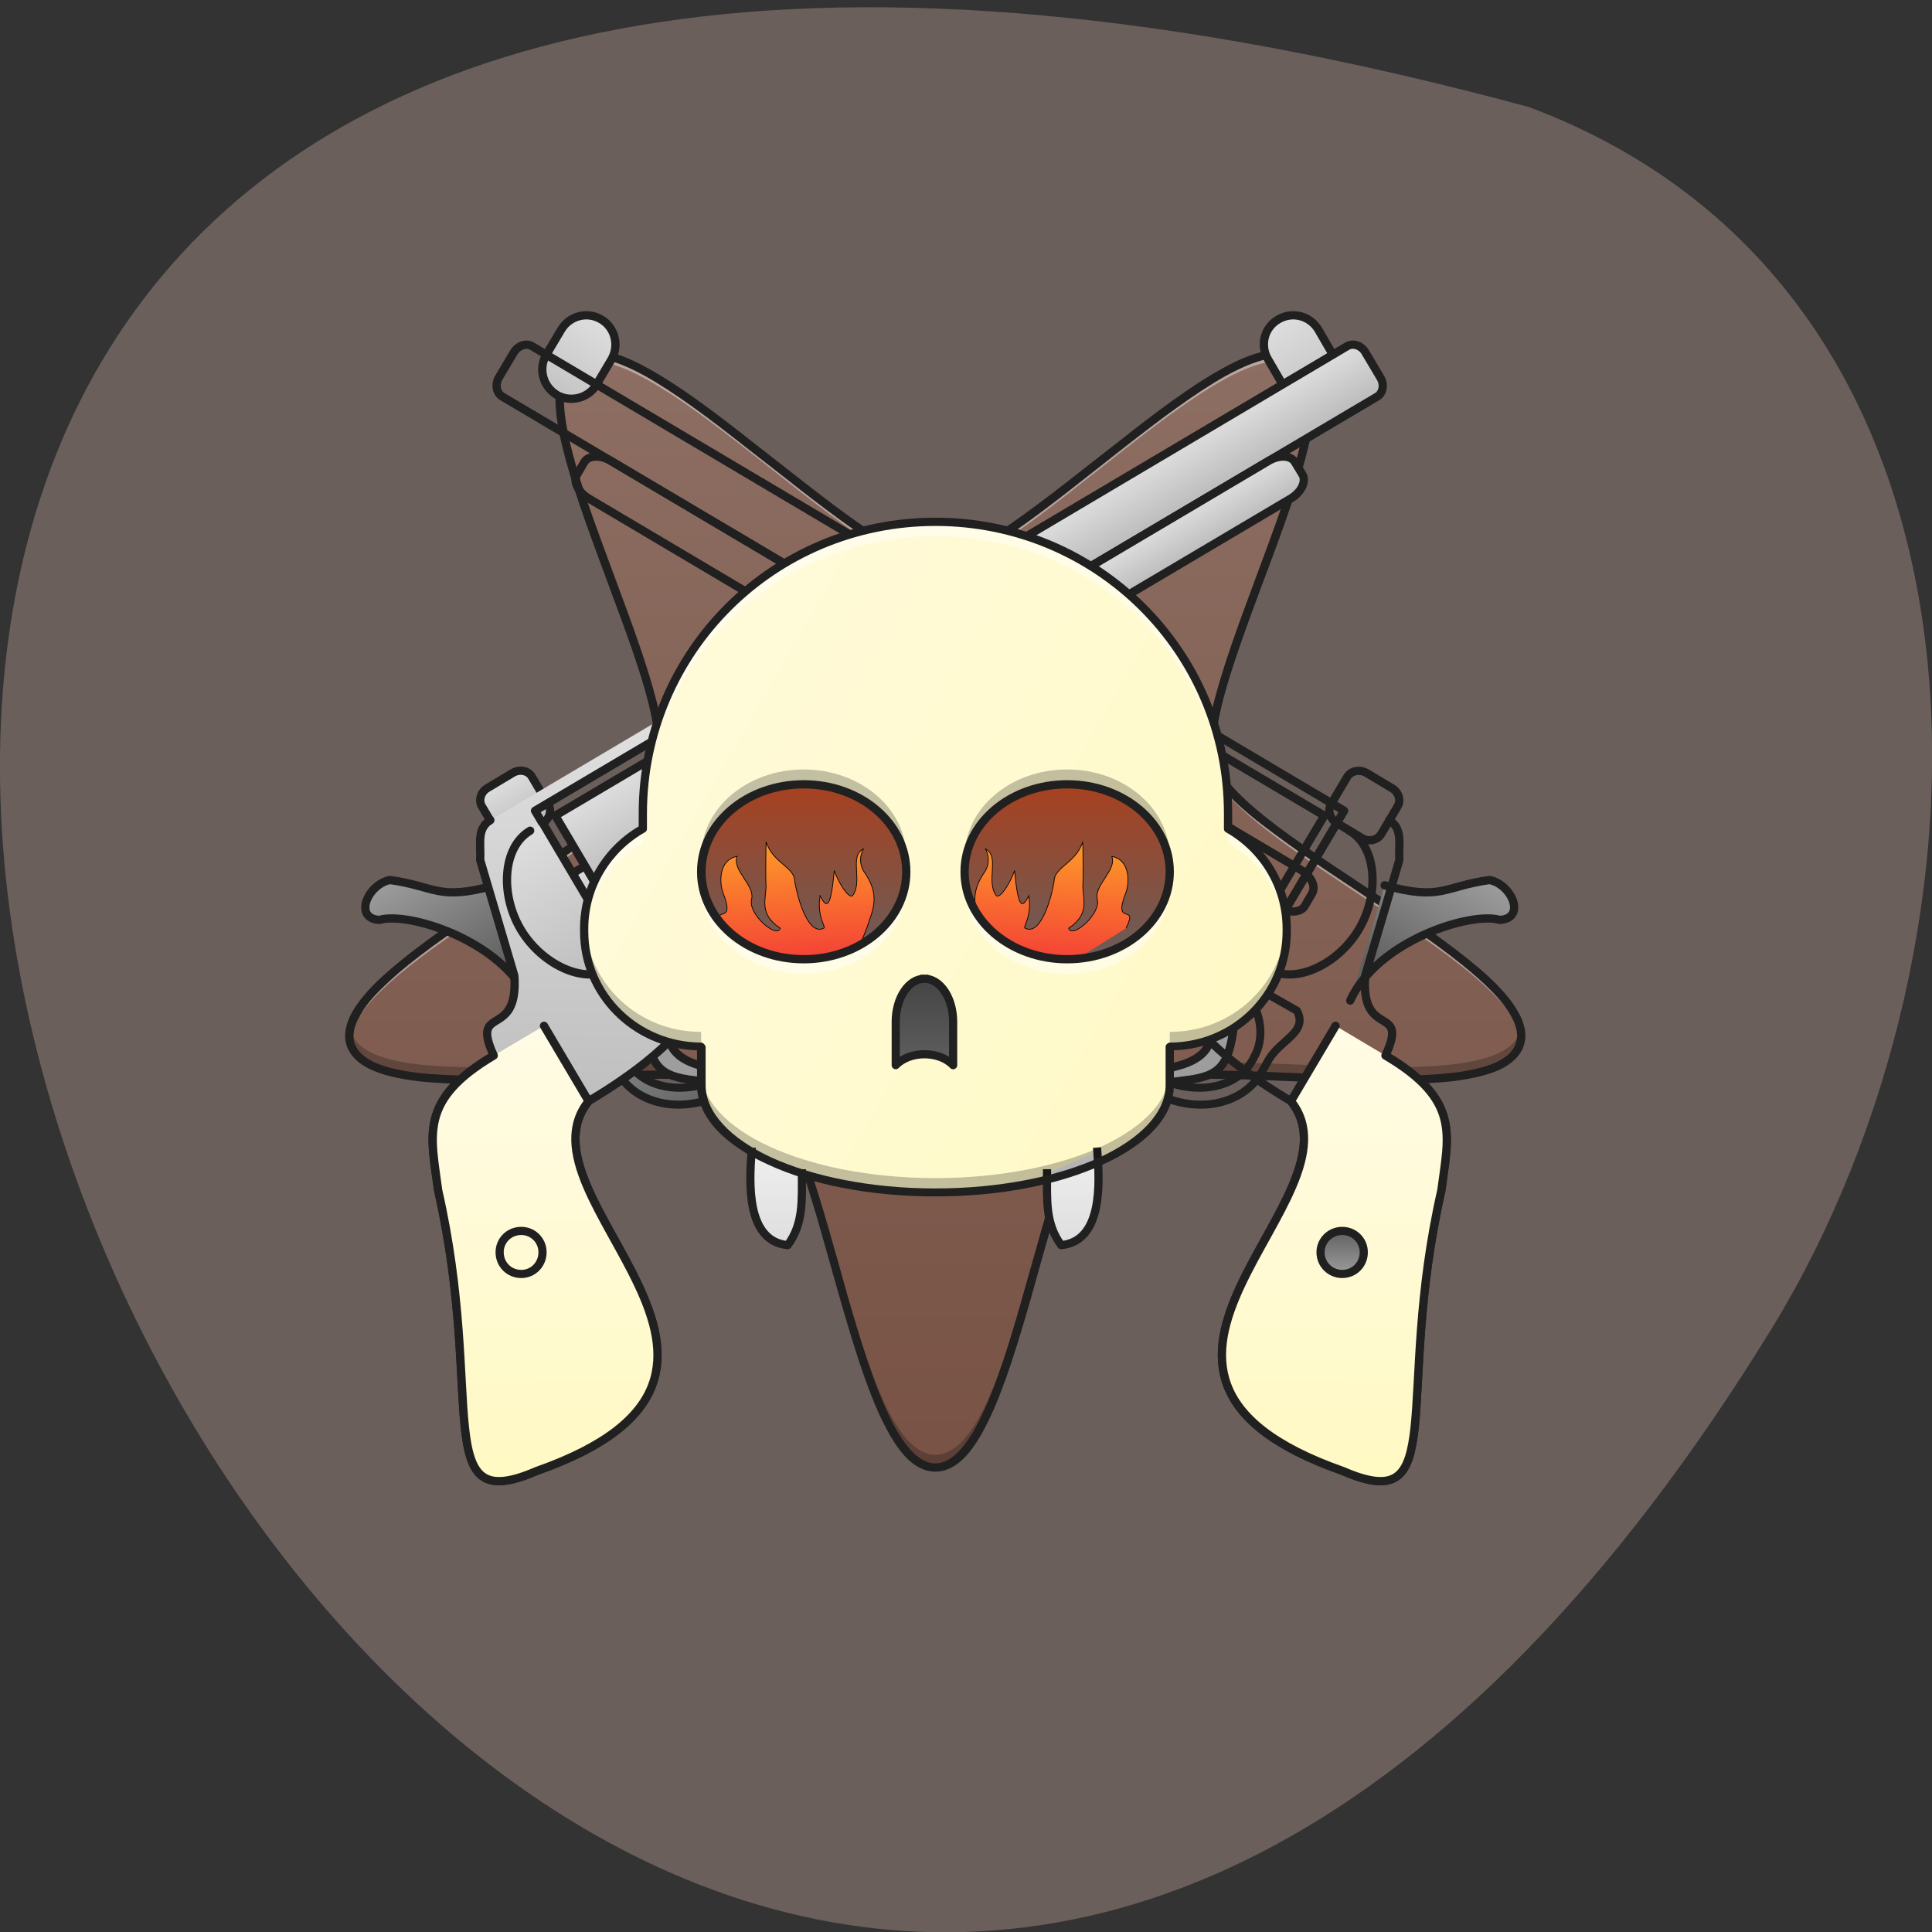 <svg xmlns="http://www.w3.org/2000/svg" viewBox="0 0 22 22" xmlns:xlink="http://www.w3.org/1999/xlink"><rect x="0" y="0" width="22" height="22" fill="#333333" stroke="none"/><defs><linearGradient id="K" gradientUnits="userSpaceOnUse" y1="164.71" x2="0" y2="180.58" xlink:href="#6"/><linearGradient id="D" gradientUnits="userSpaceOnUse" x1="421.64" y1="200.89" x2="336.97" y2="54.24"><stop stop-color="#fff9c2"/><stop offset="1" stop-color="#fffbe5"/></linearGradient><linearGradient id="B" gradientUnits="userSpaceOnUse" y1="-20.5" x2="0" y2="-4.625" xlink:href="#4"/><linearGradient id="C" gradientUnits="userSpaceOnUse" y1="-15.208" x2="0" y2="-41.667" xlink:href="#4"/><linearGradient id="E" gradientUnits="userSpaceOnUse" y1="194.52" x2="0" y2="289.78" gradientTransform="matrix(0.031 0 0 0.031 2.653 2.163)"><stop stop-color="#bf360a"/><stop offset="1" stop-color="#616161"/></linearGradient><linearGradient id="J" gradientUnits="userSpaceOnUse" y1="170" x2="0" y2="140.9"><stop stop-color="#dedede"/><stop offset="1" stop-color="#ececec"/></linearGradient><linearGradient id="F" gradientUnits="userSpaceOnUse" x1="298.98" y1="64.17" x2="301.63" y2="16.542"><stop stop-color="#f44336"/><stop offset="1" stop-color="#ffa526"/></linearGradient><linearGradient id="I" gradientUnits="userSpaceOnUse" y1="69.46" x2="0" y2="106.5"><stop stop-color="#424242"/><stop offset="1" stop-color="#616161"/></linearGradient><linearGradient id="G" gradientUnits="userSpaceOnUse" x1="209.02" y1="64.17" x2="206.38" y2="16.542" xlink:href="#F"/><linearGradient id="H" gradientUnits="userSpaceOnUse" x1="421.64" y1="363.87" x2="0" y2="120.43" gradientTransform="matrix(0.031 0 0 0.031 2.653 2.163)" xlink:href="#D"/><linearGradient id="A" gradientUnits="userSpaceOnUse" y1="21.833" x2="0" y2="-41.667" xlink:href="#1"/><linearGradient id="9" gradientUnits="userSpaceOnUse" y1="16.542" x2="0" y2="-41.667" xlink:href="#4"/><linearGradient id="2" gradientUnits="userSpaceOnUse" y1="-20.5" x2="0" y2="-41.667" xlink:href="#1"/><linearGradient id="0" gradientUnits="userSpaceOnUse" y1="461.77" x2="0" y2="59.57" gradientTransform="matrix(0.031 0 0 0.031 2.653 2.163)"><stop stop-color="#785346"/><stop offset="1" stop-color="#8d6e62"/></linearGradient><linearGradient id="1" gradientUnits="userSpaceOnUse" y1="-20.5" x2="0" y2="-62.833"><stop stop-color="#bbb"/><stop offset="1" stop-color="#dedede"/></linearGradient><linearGradient id="3" gradientUnits="userSpaceOnUse" y1="-4.625" x2="0" y2="-20.5" xlink:href="#1"/><linearGradient id="8" gradientUnits="userSpaceOnUse" x1="394.8" y1="69.74" x2="317.5" y2="-52.25" xlink:href="#1"/><linearGradient id="4" gradientUnits="userSpaceOnUse" y1="11.25" x2="0" y2="-9.917"><stop stop-color="#9c9c9c"/><stop offset="1" stop-color="#dedede"/></linearGradient><linearGradient id="7" gradientUnits="userSpaceOnUse" y1="1175.12" x2="0" y2="935.12" xlink:href="#6"/><linearGradient id="5" gradientUnits="userSpaceOnUse" y1="-41.667" x2="0" y2="-62.833" xlink:href="#1"/><linearGradient id="6" gradientUnits="userSpaceOnUse" y1="-4.625" x2="0" y2="-52.25"><stop stop-color="#616161"/><stop offset="1" stop-color="#9c9c9c"/></linearGradient></defs><path d="m 17.41 1.219 c -32.773 -8.867 -11.883 37.809 2.781 13.883 c 2.68 -4.395 2.867 -11.77 -2.781 -13.883" fill="#6a5f5b"/><path d="m 10.652 16.711 c 0.898 0 1.234 -3.762 1.957 -4.285 c 0.73 -0.527 4.422 0.316 4.699 -0.531 c 0.277 -0.852 -3.207 -2.332 -3.488 -3.184 c -0.277 -0.852 1.672 -4.09 0.945 -4.613 c -0.727 -0.527 -3.215 2.32 -4.113 2.32 c -0.898 0 -3.387 -2.848 -4.113 -2.32 c -0.727 0.523 1.223 3.762 0.941 4.613 c -0.277 0.852 -3.762 2.332 -3.484 3.184 c 0.277 0.848 3.969 0.004 4.695 0.531 c 0.727 0.523 1.063 4.285 1.961 4.285" fill="url(#0)"/><path d="m 10.652 16.734 c -0.898 0 -1.23 -3.762 -1.957 -4.289 c -0.73 -0.523 -4.422 0.32 -4.699 -0.531 c -0.02 -0.059 -0.02 -0.121 -0.008 -0.184 c 0.004 0.004 0.004 0.012 0.008 0.02 c 0.277 0.852 3.969 0.004 4.699 0.531 c 0.727 0.523 1.059 4.285 1.957 4.285 c 0.898 0 1.234 -3.762 1.957 -4.285 c 0.73 -0.527 4.422 0.32 4.699 -0.531 c 0.004 -0.008 0.004 -0.016 0.008 -0.02 c 0.012 0.063 0.012 0.125 -0.008 0.184 c -0.277 0.852 -3.969 0.008 -4.699 0.531 c -0.727 0.527 -1.059 4.289 -1.957 4.289 m -3.145 -8.293 c -0.07 -0.957 -1.195 -3.059 -1.129 -3.965 c 0.063 1.039 1.199 3.152 1.129 3.965 m 6.289 0 c -0.07 -0.813 1.066 -2.926 1.129 -3.965 c 0.066 0.902 -1.059 3.01 -1.129 3.965" fill-opacity="0.235"/><path d="m 3.984 11.832 c -0.105 -0.859 3.227 -2.289 3.5 -3.121 c 0.012 -0.047 0.023 -0.102 0.023 -0.16 c 0.004 0.094 -0.004 0.176 -0.023 0.242 c -0.266 0.805 -3.402 2.176 -3.5 3.039 m 13.34 0 c -0.102 -0.863 -3.238 -2.234 -3.5 -3.039 c -0.023 -0.066 -0.031 -0.148 -0.027 -0.242 c 0 0.059 0.012 0.113 0.027 0.16 c 0.27 0.832 3.605 2.262 3.5 3.121 m -6.672 -5.332 c -0.898 0 -3.387 -2.848 -4.113 -2.32 c -0.109 0.078 -0.156 0.215 -0.164 0.395 c -0.008 -0.223 0.039 -0.387 0.164 -0.477 c 0.727 -0.527 3.215 2.32 4.113 2.32 c 0.898 0 3.387 -2.848 4.113 -2.32 c 0.125 0.09 0.172 0.254 0.164 0.477 c -0.008 -0.18 -0.055 -0.316 -0.164 -0.395 c -0.727 -0.527 -3.215 2.32 -4.113 2.32" fill="#fff" fill-opacity="0.392"/><path d="m 10.652 16.758 c -0.129 0 -0.246 -0.066 -0.348 -0.176 c -0.102 -0.109 -0.191 -0.266 -0.277 -0.445 c -0.172 -0.367 -0.32 -0.855 -0.465 -1.359 c -0.145 -0.504 -0.281 -1.023 -0.426 -1.445 c -0.148 -0.426 -0.309 -0.754 -0.473 -0.871 c -0.16 -0.117 -0.523 -0.168 -0.973 -0.176 c -0.449 -0.008 -0.988 0.023 -1.516 0.043 c -0.523 0.02 -1.035 0.027 -1.438 -0.02 c -0.199 -0.027 -0.375 -0.066 -0.512 -0.129 c -0.137 -0.063 -0.234 -0.152 -0.277 -0.273 c -0.039 -0.121 -0.008 -0.254 0.063 -0.383 c 0.074 -0.129 0.191 -0.266 0.34 -0.402 c 0.297 -0.273 0.715 -0.566 1.152 -0.859 c 0.438 -0.289 0.891 -0.582 1.25 -0.852 c 0.359 -0.27 0.621 -0.523 0.684 -0.715 c 0.063 -0.188 0 -0.547 -0.133 -0.977 c -0.133 -0.43 -0.328 -0.93 -0.508 -1.422 c -0.18 -0.488 -0.348 -0.973 -0.426 -1.367 c -0.039 -0.199 -0.055 -0.375 -0.035 -0.523 c 0.016 -0.148 0.07 -0.273 0.176 -0.348 c 0.102 -0.074 0.238 -0.09 0.383 -0.059 c 0.148 0.027 0.313 0.098 0.488 0.195 c 0.355 0.195 0.766 0.504 1.176 0.828 c 0.414 0.32 0.832 0.66 1.199 0.918 c 0.371 0.258 0.695 0.43 0.895 0.43 c 0.199 0 0.523 -0.172 0.891 -0.43 c 0.371 -0.258 0.789 -0.598 1.203 -0.918 c 0.41 -0.324 0.82 -0.633 1.176 -0.828 c 0.176 -0.098 0.34 -0.168 0.488 -0.195 c 0.145 -0.031 0.281 -0.016 0.383 0.059 c 0.105 0.074 0.16 0.199 0.176 0.348 c 0.02 0.148 0.004 0.324 -0.035 0.523 c -0.078 0.395 -0.246 0.879 -0.426 1.367 c -0.184 0.492 -0.375 0.992 -0.508 1.422 c -0.133 0.43 -0.195 0.789 -0.133 0.977 c 0.063 0.191 0.324 0.445 0.684 0.715 c 0.359 0.27 0.813 0.563 1.25 0.852 c 0.434 0.293 0.855 0.586 1.152 0.859 c 0.148 0.137 0.266 0.273 0.336 0.402 c 0.074 0.129 0.105 0.262 0.063 0.383 c -0.039 0.121 -0.141 0.211 -0.273 0.273 c -0.137 0.063 -0.313 0.102 -0.512 0.129 c -0.402 0.047 -0.914 0.039 -1.441 0.02 c -0.523 -0.02 -1.063 -0.051 -1.512 -0.043 c -0.449 0.008 -0.813 0.059 -0.973 0.176 c -0.164 0.117 -0.324 0.445 -0.473 0.871 c -0.145 0.422 -0.285 0.941 -0.426 1.445 c -0.145 0.504 -0.293 0.992 -0.465 1.359 c -0.086 0.18 -0.176 0.336 -0.277 0.445 c -0.102 0.109 -0.219 0.176 -0.348 0.176 m 0 -0.094 c 0.094 0 0.188 -0.051 0.277 -0.148 c 0.09 -0.098 0.18 -0.242 0.262 -0.422 c 0.168 -0.355 0.316 -0.84 0.457 -1.34 c 0.145 -0.504 0.281 -1.023 0.43 -1.453 c 0.148 -0.43 0.305 -0.77 0.504 -0.914 c 0.203 -0.145 0.574 -0.188 1.031 -0.195 c 0.453 -0.008 0.992 0.023 1.516 0.043 c 0.523 0.02 1.035 0.027 1.426 -0.02 c 0.195 -0.023 0.359 -0.063 0.48 -0.117 c 0.125 -0.059 0.199 -0.129 0.227 -0.219 c 0.031 -0.09 0.012 -0.191 -0.055 -0.309 c -0.063 -0.117 -0.176 -0.246 -0.32 -0.379 c -0.289 -0.27 -0.703 -0.559 -1.141 -0.852 c -0.434 -0.289 -0.887 -0.582 -1.25 -0.855 c -0.367 -0.27 -0.641 -0.52 -0.719 -0.758 c -0.078 -0.238 0 -0.602 0.133 -1.035 c 0.133 -0.434 0.328 -0.934 0.508 -1.426 c 0.18 -0.488 0.348 -0.969 0.422 -1.355 c 0.039 -0.191 0.051 -0.359 0.035 -0.492 c -0.016 -0.133 -0.059 -0.227 -0.137 -0.281 c -0.078 -0.059 -0.18 -0.07 -0.313 -0.047 c -0.129 0.027 -0.289 0.094 -0.461 0.188 c -0.344 0.191 -0.75 0.496 -1.164 0.82 c -0.41 0.32 -0.828 0.66 -1.203 0.922 c -0.371 0.262 -0.695 0.445 -0.945 0.445 c -0.25 0 -0.574 -0.184 -0.945 -0.445 c -0.375 -0.262 -0.793 -0.602 -1.207 -0.922 c -0.41 -0.324 -0.816 -0.629 -1.16 -0.82 c -0.172 -0.094 -0.332 -0.16 -0.461 -0.188 c -0.133 -0.023 -0.234 -0.012 -0.313 0.047 c -0.078 0.055 -0.121 0.148 -0.137 0.281 c -0.016 0.133 -0.004 0.301 0.035 0.492 c 0.074 0.387 0.242 0.867 0.422 1.355 c 0.18 0.492 0.375 0.992 0.508 1.426 c 0.133 0.434 0.211 0.797 0.133 1.035 c -0.078 0.238 -0.352 0.488 -0.719 0.758 c -0.363 0.273 -0.816 0.566 -1.25 0.855 c -0.438 0.293 -0.855 0.582 -1.141 0.852 c -0.145 0.133 -0.258 0.262 -0.32 0.379 c -0.066 0.117 -0.086 0.219 -0.059 0.309 c 0.031 0.09 0.105 0.16 0.227 0.219 c 0.125 0.055 0.289 0.094 0.484 0.117 c 0.391 0.047 0.902 0.039 1.426 0.02 c 0.523 -0.02 1.063 -0.051 1.516 -0.043 c 0.457 0.008 0.828 0.051 1.031 0.195 c 0.199 0.145 0.352 0.484 0.5 0.914 c 0.148 0.43 0.289 0.949 0.43 1.453 c 0.145 0.5 0.293 0.984 0.461 1.34 c 0.082 0.18 0.172 0.324 0.262 0.422 c 0.09 0.098 0.184 0.148 0.277 0.148" fill="#202020"/><g stroke="#202020" stroke-linejoin="round" stroke-linecap="round"><g stroke-width="3"><path d="m 31.764 -62.824 c 5.836 -0.063 10.577 4.675 10.551 10.585 l 0.095 10.584 c -0.088 5.801 -4.802 10.536 -10.638 10.599 c -5.898 -0.045 -10.639 -4.783 -10.551 -10.585 l -0.095 -10.584 c 0.026 -5.909 4.74 -10.644 10.638 -10.599" transform="matrix(-0.027 0.016 0.016 0.027 16.418 4.826)" fill="url(#1)"/><path d="m 15.15 -41.733 l 244.94 0.042 c 2.449 0.024 4.542 2.409 4.498 5.31 l -0.013 10.646 c -0.044 2.901 -2.02 5.19 -4.573 5.228 l -244.88 0.065 c -2.449 -0.024 -4.542 -2.409 -4.498 -5.31 l 0.013 -10.646 c -0.063 -2.839 1.954 -5.297 4.511 -5.336" transform="matrix(-0.027 0.016 0.016 0.027 16.418 4.826)" fill="url(#2)"/><path d="m 60.956 -20.449 l 290.88 -0.027 c 4.388 -0.09 7.929 2.322 8.05 5.269 l -0.06 5.354 c -0.044 2.901 -3.572 5.225 -8.02 5.207 l -290.88 0.027 c -4.451 -0.018 -7.992 -2.43 -8.05 -5.269 l 0.06 -5.354 c 0.044 -2.901 3.572 -5.225 8.02 -5.207" transform="matrix(-0.027 0.016 0.016 0.027 16.418 4.826)" fill="url(#3)"/><path d="m 247.65 -9.919 l 12.628 0.041 c 2.386 -0.084 4.372 2.363 4.328 5.264 l -0.075 10.538 c 0.126 2.946 -1.785 5.343 -4.233 5.319 l -12.628 -0.041 c -2.279 0.022 -4.203 -2.318 -4.328 -5.264 l 0.075 -10.538 c 0.044 -2.901 1.954 -5.297 4.233 -5.319" transform="matrix(-0.027 0.016 0.016 0.027 16.418 4.826)" fill="url(#4)"/><path d="m 354.57 -62.88 l 10.626 0.047 c 2.833 -0.054 5.249 2.145 5.188 4.768 l -0.006 11.648 c 0.046 2.561 -2.266 4.758 -5.269 4.767 l -10.626 -0.047 c -2.833 0.054 -5.249 -2.145 -5.188 -4.768 l 0.006 -11.648 c -0.046 -2.561 2.266 -4.758 5.269 -4.767" transform="matrix(-0.027 0.016 0.016 0.027 16.418 4.826)" fill="url(#5)"/><path d="m 380.94 -31.1 c 20.893 -5.737 18.539 -10.559 31.795 -21.09 c 7.899 -2.692 18.511 5.27 10.658 10.523 c -10.625 2.684 -34.472 29.1 -31.788 52.855" transform="matrix(-0.027 0.016 0.016 0.027 16.418 4.826)" fill="url(#6)"/></g><path d="m 1160.02 935.36 c 20.09 39.478 0.112 66.767 0.253 99.83 l -0.462 19.827 c 0.043 55.4 53.45 100.09 120.09 100.19 l 60.12 0.063 c 66.41 -0.305 119.8 -44.714 119.76 -100.11 l 0.227 -20.235 c 0.094 -32.655 29.02 -61.31 -0.074 -79.83 l -133.69 0.029 c 62.859 0.114 113.79 38.63 113.61 87.09 l 0.152 5.889 c 0.233 48.22 -50.984 87.03 -113.84 86.92 l -32.359 0.208 c -62.859 -0.114 -114.02 -39.04 -113.61 -87.09 l -0.152 -5.889 c -0.233 -48.22 50.984 -87.03 113.84 -86.92" transform="matrix(-0.007 0.004 0.004 0.007 13.03 -1.016)" fill="url(#7)" stroke-width="11.339"/><g stroke-width="3"><g transform="matrix(-0.027 0.016 0.016 0.027 16.418 4.826)"><path d="m 338.68 32.403 l 21.19 -0.014 l -0.014 7.915 c 5.904 13.699 5.256 18.53 -5.322 26.505 c -13.194 10.637 -15.921 7.898 -5.283 -2.7 c 13.21 -13.09 3.769 -21.01 -10.571 -31.706" fill="#9d9d9d"/><path d="m 254 -52.26 c -5.836 0.063 -10.613 4.69 -10.638 10.599 l 0.008 31.767 c 21.19 -0.014 21.2 31.753 21.23 42.23 l 74.07 10.712 c 15.352 9.969 42.3 10.509 52.93 10.556 c 42.35 15.801 -21.22 126.97 84.71 105.78 c 42.22 -5.258 2.611 -31.697 -21.245 -105.76 c -7.874 -18.599 -10.633 -31.814 -42.28 -31.801 c -2.22 -20.714 -10.626 -0.047 -21.21 -21.11 l -10.728 -42.4 c -3.248 -4.881 -4.653 -10.54 -10.551 -10.585 m -100.45 5.378 l 84.76 -0.056 l -0.107 68.779 l -84.65 -0.006" fill="url(#8)"/><path d="m 275.17 -41.625 l 74.02 -0.041 l 0.075 58.18 l -74.02 0.041" fill="url(#9)"/><path d="m 354.48 -41.697 l 0.075 58.18 l 5.344 0.077 c 11.627 0.044 21.13 -14.501 21.12 -29.16 c -0.012 -14.657 -9.462 -29.04 -21.2 -29.02" fill="url(#A)"/><path d="m 275.19 -20.504 l -0.027 15.829 l 44.997 0.041 c 4.451 0.018 7.955 -3.587 7.914 -7.876 c 0.004 -4.459 -3.498 -8.04 -7.886 -7.954" fill="url(#B)"/><path d="m 243.36 -41.658 l 26.471 -0.045 l 0.068 26.413 l -26.471 0.045" fill="url(#C)"/><path d="m 391.59 21.839 l 0.008 31.767 c 42.35 15.801 -21.22 126.97 84.6 105.84 c 42.33 -5.32 2.718 -31.759 -21.14 -105.82 c -7.981 -18.537 -10.633 -31.814 -42.28 -31.801" fill="url(#D)"/></g><path d="m 31.808 -62.849 c 5.729 -0.001 10.469 4.737 10.551 10.585 l -0.013 10.646 c 0.019 5.739 -4.802 10.536 -10.531 10.537 c -5.898 -0.045 -10.639 -4.783 -10.658 -10.523 l 0.013 -10.646 c 0.026 -5.909 4.74 -10.644 10.638 -10.599" transform="matrix(0.027 0.016 -0.016 0.027 4.983 4.826)" fill="url(#1)"/><path d="m 15.09 -41.696 l 244.94 0.042 c 2.556 -0.038 4.542 2.409 4.605 5.248 l -0.013 10.646 c -0.044 2.901 -2.124 5.252 -4.573 5.228 l -244.88 0.065 c -2.618 -0.07 -4.542 -2.409 -4.605 -5.248 l 0.013 -10.646 c 0.044 -2.901 2.062 -5.359 4.511 -5.336" transform="matrix(0.027 0.016 -0.016 0.027 4.983 4.826)" fill="url(#2)"/><path d="m 60.999 -20.474 l 290.77 0.035 c 4.388 -0.09 8.04 2.26 8.05 5.269 l 0.047 5.292 c -0.044 2.901 -3.679 5.287 -8.13 5.269 l -290.77 -0.035 c -4.451 -0.018 -8.099 -2.368 -8.05 -5.269 l -0.047 -5.292 c 0.044 -2.901 3.679 -5.287 8.13 -5.269" transform="matrix(0.027 0.016 -0.016 0.027 4.983 4.826)" fill="url(#3)"/><path d="m 247.69 -9.944 l 12.628 0.041 c 2.279 -0.022 4.265 2.426 4.328 5.264 l -0.075 10.538 c 0.018 3.01 -1.892 5.405 -4.233 5.319 l -12.628 -0.041 c -2.386 0.084 -4.31 -2.256 -4.328 -5.264 l 0.075 -10.538 c -0.063 -2.839 1.847 -5.235 4.233 -5.319" transform="matrix(0.027 0.016 -0.016 0.027 4.983 4.826)" fill="url(#4)"/><path d="m 354.5 -62.843 l 10.626 0.047 c 2.941 -0.116 5.356 2.083 5.295 4.706 l -0.006 11.648 c -0.061 2.623 -2.373 4.82 -5.269 4.767 l -10.626 -0.047 c -2.833 0.054 -5.249 -2.145 -5.295 -4.706 l 0.006 -11.648 c 0.061 -2.623 2.435 -4.713 5.269 -4.767" transform="matrix(0.027 0.016 -0.016 0.027 4.983 4.826)" fill="url(#5)"/><path d="m 380.98 -31.12 c 20.786 -5.675 18.539 -10.559 31.795 -21.09 c 7.899 -2.692 18.511 5.27 10.551 10.585 c -10.517 2.622 -34.36 29.04 -31.788 52.855" transform="matrix(0.027 0.016 -0.016 0.027 4.983 4.826)" fill="url(#6)"/></g><path d="m 1160.18 935.27 c 19.679 39.713 -0.294 67 -0.153 100.06 l -0.056 19.593 c 0.043 55.4 53.45 100.09 120.09 100.19 l 60.12 0.063 c 66 -0.07 119.8 -44.714 119.76 -100.11 l -0.179 -20 c 0.094 -32.655 29.428 -61.54 0.332 -80.06 l -134.1 0.263 c 63.27 -0.121 113.79 38.63 114.02 86.85 l 0.152 5.889 c -0.173 48.46 -50.984 87.03 -114.25 87.15 l -31.953 -0.026 c -63.27 0.121 -114.02 -39.04 -114.02 -86.85 l 0.254 -6.123 c -0.233 -48.22 50.578 -86.79 113.84 -86.92" transform="matrix(0.007 0.004 -0.004 0.007 8.368 -1.016)" fill="url(#7)" stroke-width="11.339"/><g stroke-width="3" transform="matrix(0.027 0.016 -0.016 0.027 4.983 4.826)"><path d="m 338.62 32.441 l 21.19 -0.014 l -0.014 7.915 c 5.904 13.699 5.256 18.53 -5.214 26.443 c -13.194 10.637 -15.921 7.898 -5.39 -2.638 c 13.318 -13.152 3.876 -21.07 -10.571 -31.706" fill="#9d9d9d"/><path d="m 254.04 -52.28 c -5.836 0.063 -10.613 4.69 -10.638 10.599 l 0.008 31.767 c 21.19 -0.014 21.2 31.753 21.12 42.29 l 74.18 10.65 c 15.245 10.03 42.3 10.509 52.93 10.556 c 42.24 15.863 -21.22 126.97 84.6 105.84 c 42.33 -5.32 2.718 -31.759 -21.14 -105.82 c -7.981 -18.537 -10.633 -31.814 -42.39 -31.739 c -2.112 -20.776 -10.626 -0.047 -21.1 -21.17 l -10.728 -42.4 c -3.248 -4.881 -4.653 -10.54 -10.551 -10.585 m -100.45 5.378 l 84.65 0.006 v 68.72 l -84.65 -0.006" fill="url(#8)"/><path d="m 275.22 -41.65 l 74.02 -0.041 l -0.032 58.24 l -74.02 0.041" fill="url(#9)"/><path d="m 354.52 -41.722 l -0.032 58.24 l 5.344 0.077 c 11.734 -0.018 21.24 -14.563 21.23 -29.22 c -0.012 -14.657 -9.462 -29.04 -21.2 -29.02" fill="url(#A)"/><path d="m 275.13 -20.467 l -0.027 15.829 l 44.997 0.041 c 4.451 0.018 7.955 -3.587 8.02 -7.938 c 0.004 -4.459 -3.606 -7.982 -7.994 -7.892" fill="url(#B)"/><path d="m 243.4 -41.683 l 26.471 -0.045 l 0.022 26.583 l -26.534 -0.063" fill="url(#C)"/><path d="m 391.63 21.814 l 0.008 31.767 c 42.24 15.863 -21.22 126.97 84.6 105.84 c 42.33 -5.32 2.718 -31.759 -21.14 -105.82 c -7.981 -18.537 -10.633 -31.814 -42.39 -31.739" fill="url(#D)"/></g></g><path d="m 8.82 8.266 h 3.664 c 0.645 0 1.168 0.445 1.168 0.996 v 0.996 c 0 0.551 -0.523 0.996 -1.168 0.996 h -3.664 c -0.645 0 -1.168 -0.445 -1.168 -0.996 v -0.996 c 0 -0.551 0.523 -0.996 1.168 -0.996" fill="url(#E)"/><g stroke="#000" stroke-width="0.265"><path d="m 328.04 53.58 c 4.837 -9.711 -5.21 0 0 -13.197 c 1.364 -3.984 1.364 -11.952 -5.21 -13.197 c 1.861 5.229 -6.698 10.583 -5.334 15.812 c 1.364 5.354 -9.303 14.567 -10.543 10.583 c 7.938 -5.229 5.21 -10.583 5.21 -15.812 c 0.248 -1.868 0 -15.936 0 -15.936 c -2.605 7.968 -10.543 9.213 -10.543 14.567 c -1.364 7.968 -5.334 19.796 -10.543 17.18 c -1.364 0 2.605 -3.984 1.24 -11.952 c -2.605 5.354 -3.969 3.984 -5.21 -9.213 c -1.364 3.984 -5.086 10.334 -6.698 9.213 c -3.969 -5.229 1.364 -14.442 -3.969 -17.18 c 1.364 2.739 1.364 5.354 0 7.968 c -6.574 9.213 -3.349 14.318 -1.24 21.17 l 10.543 26.519" transform="matrix(0.031 0 0 0.031 2.653 8.909)" fill="url(#F)"/><path d="m 179.94 53.58 c -4.837 -9.711 5.21 0 0 -13.197 c -1.364 -3.984 -1.364 -11.952 5.21 -13.197 c -1.861 5.229 6.698 10.583 5.334 15.812 c -1.364 5.354 9.303 14.567 10.543 10.583 c -7.938 -5.229 -5.21 -10.583 -5.21 -15.812 c -0.248 -1.868 0 -15.936 0 -15.936 c 2.605 7.968 10.543 9.213 10.543 14.567 c 1.364 7.968 5.334 19.796 10.543 17.18 c 1.364 0 -2.605 -3.984 -1.24 -11.952 c 2.605 5.354 3.969 3.984 5.21 -9.213 c 1.364 3.984 5.086 10.334 6.698 9.213 c 3.969 -5.229 -1.364 -14.442 3.969 -17.18 c -1.364 2.739 -1.364 5.354 0 7.968 c 6.574 9.213 3.473 14.318 1.24 21.17 l -10.543 26.519" transform="matrix(0.031 0 0 0.031 2.653 8.909)" fill="url(#G)"/></g><path d="m 10.652 5.941 c -1.848 0 -3.332 1.48 -3.332 3.32 v 0.176 c -0.398 0.227 -0.668 0.648 -0.668 1.137 v 0.031 c 0 0.727 0.594 1.309 1.328 1.313 c 0.004 0 0.004 0.004 0.004 0.004 v 0.434 c 0 0.676 1.191 1.223 2.668 1.223 c 1.477 0 2.668 -0.547 2.668 -1.223 v -0.434 c 0 0 0 -0.004 0.004 -0.004 c 0.734 0 1.328 -0.586 1.328 -1.313 v -0.031 c 0 -0.488 -0.27 -0.91 -0.668 -1.137 v -0.176 c 0 -1.84 -1.484 -3.32 -3.332 -3.32 m -1.5 2.988 c 0.648 0 1.168 0.445 1.168 0.996 c 0 0.551 -0.52 0.996 -1.168 0.996 c -0.645 0 -1.168 -0.445 -1.168 -0.996 c 0 -0.551 0.523 -0.996 1.168 -0.996 m 3 0 c 0.645 0 1.168 0.445 1.168 0.996 c 0 0.551 -0.52 0.996 -1.168 0.996 c -0.645 0 -1.168 -0.445 -1.168 -0.996 c 0 -0.551 0.523 -0.996 1.168 -0.996" fill="url(#H)"/><g stroke="#202020" stroke-linejoin="round" stroke-linecap="square" stroke-width="3"><path d="m 253.99 72.13 c -5.83 0 -10.543 7.097 -10.543 15.812 v 15.936 c 5.21 -5.354 15.877 -5.354 21.09 0 v -15.936 c 0 -8.715 -4.713 -15.812 -10.543 -15.812" transform="matrix(0.031 0 0 0.031 2.653 8.909)" fill="url(#I)"/><g fill="url(#J)"><path d="m 190.49 135.63 c -0.868 11.579 -1.985 32.868 13.272 34.36 c 5.83 -7.844 5.21 -16.434 5.21 -26.394" transform="matrix(0.031 0 0 0.031 2.653 8.909)"/><path d="m 317.5 135.63 c 0.868 11.579 1.985 32.868 -13.272 34.36 c -5.83 -7.844 -5.21 -16.434 -5.21 -26.394" transform="matrix(0.031 0 0 0.031 2.653 8.909)"/></g></g><path d="m 10.652 5.941 c -1.848 0 -3.332 1.48 -3.332 3.32 v 0.164 c 0 -1.836 1.484 -3.32 3.332 -3.32 c 1.848 0 3.332 1.484 3.332 3.32 v -0.164 c 0 -1.84 -1.484 -3.32 -3.332 -3.32 m -3.332 3.496 c -0.398 0.227 -0.668 0.648 -0.668 1.137 v 0.031 c 0 0.023 0 0.047 0.004 0.07 c 0.02 -0.461 0.281 -0.855 0.664 -1.074 m 6.664 -0.164 v 0.164 c 0.383 0.219 0.645 0.613 0.664 1.074 c 0.004 -0.023 0.004 -0.047 0.004 -0.07 v -0.031 c 0 -0.488 -0.27 -0.91 -0.668 -1.137 m -5.996 0.57 c 0 0.027 -0.004 0.055 -0.004 0.086 c 0 0.551 0.523 0.996 1.168 0.996 c 0.648 0 1.168 -0.445 1.168 -0.996 c 0 -0.031 -0.004 -0.059 -0.004 -0.086 c -0.051 0.516 -0.551 0.914 -1.164 0.914 c -0.613 0 -1.113 -0.398 -1.16 -0.914 m 2.996 0 c 0 0.027 -0.004 0.055 -0.004 0.086 c 0 0.551 0.523 0.996 1.168 0.996 c 0.645 0 1.168 -0.445 1.168 -0.996 c 0 -0.031 -0.004 -0.059 -0.004 -0.086 c -0.051 0.516 -0.551 0.914 -1.164 0.914 c -0.613 0 -1.113 -0.398 -1.164 -0.914" fill="#fff" fill-opacity="0.471"/><path d="m 9.152 8.762 c -0.645 0 -1.168 0.445 -1.168 0.996 c 0 0.031 0.004 0.059 0.004 0.086 c 0.051 -0.516 0.551 -0.914 1.164 -0.914 c 0.613 0 1.113 0.398 1.164 0.914 c 0 -0.027 0.004 -0.055 0.004 -0.086 c 0 -0.551 -0.523 -0.996 -1.168 -0.996 m 3 0 c -0.648 0 -1.168 0.445 -1.168 0.996 c 0 0.031 0.004 0.059 0.004 0.086 c 0.051 -0.516 0.551 -0.914 1.164 -0.914 c 0.613 0 1.113 0.398 1.164 0.914 c 0 -0.027 0.004 -0.055 0.004 -0.086 c 0 -0.551 -0.523 -0.996 -1.168 -0.996 m -5.496 1.746 c -0.004 0.023 -0.004 0.043 -0.004 0.066 v 0.031 c 0 0.727 0.594 1.309 1.328 1.313 c 0.004 0 0.004 0.004 0.004 0.004 v -0.164 c 0 -0.004 0 -0.004 -0.004 -0.008 c -0.711 0 -1.289 -0.547 -1.324 -1.242 m 7.992 0 c -0.035 0.695 -0.613 1.242 -1.324 1.242 c -0.004 0.004 -0.004 0.004 -0.004 0.008 v 0.164 c 0 0 0 -0.004 0.004 -0.004 c 0.734 -0.004 1.328 -0.586 1.328 -1.313 v -0.031 c 0 -0.023 0 -0.043 -0.004 -0.066 m -6.664 1.68 v 0.168 c 0 0.676 1.191 1.223 2.668 1.223 c 1.477 0 2.668 -0.547 2.668 -1.223 v -0.168 c 0 0.68 -1.191 1.227 -2.668 1.227 c -1.477 0 -2.668 -0.547 -2.668 -1.227" fill-opacity="0.235"/><path d="m 10.652 5.895 c -1.871 0 -3.379 1.504 -3.379 3.367 v 0.148 c -0.402 0.238 -0.668 0.668 -0.668 1.164 v 0.031 c 0 0.738 0.594 1.332 1.332 1.355 v 0.395 c 0 0.367 0.316 0.684 0.809 0.906 c 0.488 0.227 1.16 0.363 1.906 0.363 c 0.746 0 1.418 -0.137 1.906 -0.363 c 0.492 -0.223 0.809 -0.539 0.809 -0.906 v -0.395 c 0.738 -0.023 1.332 -0.617 1.332 -1.355 v -0.031 c 0 -0.496 -0.266 -0.926 -0.668 -1.164 v -0.148 c 0 -1.863 -1.508 -3.367 -3.379 -3.367 m 0 0.094 c 1.82 0 3.285 1.461 3.285 3.273 v 0.176 c 0 0.016 0.008 0.031 0.023 0.039 c 0.387 0.219 0.645 0.629 0.645 1.098 v 0.031 c 0 0.699 -0.57 1.262 -1.281 1.266 c -0.016 0 -0.031 0.008 -0.039 0.02 c 0 0 -0.004 0.004 -0.004 0.004 c -0.008 0.008 -0.008 0.02 -0.008 0.027 v 0.434 c 0 0.309 -0.281 0.605 -0.754 0.824 c -0.473 0.215 -1.133 0.352 -1.867 0.352 c -0.734 0 -1.395 -0.137 -1.867 -0.352 c -0.473 -0.219 -0.75 -0.516 -0.75 -0.824 v -0.434 c 0 -0.008 -0.004 -0.02 -0.012 -0.027 c 0 0 -0.004 -0.004 -0.004 -0.004 c -0.008 -0.012 -0.023 -0.02 -0.035 -0.02 c -0.715 -0.004 -1.285 -0.566 -1.285 -1.266 v -0.031 c 0 -0.469 0.258 -0.879 0.645 -1.098 c 0.016 -0.008 0.023 -0.023 0.023 -0.039 v -0.176 c 0 -1.812 1.465 -3.273 3.285 -3.273 m -1.5 2.895 c -0.668 0 -1.215 0.461 -1.215 1.043 c 0 0.582 0.547 1.043 1.215 1.043 c 0.668 0 1.215 -0.461 1.215 -1.043 c 0 -0.582 -0.547 -1.043 -1.215 -1.043 m 3 0 c -0.668 0 -1.215 0.461 -1.215 1.043 c 0 0.582 0.547 1.043 1.215 1.043 c 0.668 0 1.215 -0.461 1.215 -1.043 c 0 -0.582 -0.547 -1.043 -1.215 -1.043 m -3 0.094 c 0.625 0 1.121 0.426 1.121 0.949 c 0 0.523 -0.496 0.949 -1.121 0.949 c -0.625 0 -1.117 -0.426 -1.117 -0.949 c 0 -0.523 0.492 -0.949 1.117 -0.949 m 3 0 c 0.625 0 1.121 0.426 1.121 0.949 c 0 0.523 -0.496 0.949 -1.121 0.949 c -0.625 0 -1.121 -0.426 -1.121 -0.949 c 0 -0.523 0.496 -0.949 1.121 -0.949" fill="#202020"/><g fill="url(#K)" stroke="#202020" stroke-linejoin="round" stroke-linecap="round" stroke-width="3"><path d="m 407.43 164.76 c 4.465 0 7.938 3.486 7.938 7.844 c 0 4.482 -3.473 7.968 -7.938 7.968 c -4.341 0 -7.938 -3.486 -7.938 -7.968 c 0 -4.358 3.597 -7.844 7.938 -7.844" transform="matrix(0.031 0 0 0.031 2.653 8.909)"/><path d="m 105.89 164.76 c 4.341 0 7.814 3.486 7.814 7.844 c 0 4.482 -3.473 7.968 -7.814 7.968 c -4.465 0 -7.938 -3.486 -7.938 -7.968 c 0 -4.358 3.473 -7.844 7.938 -7.844" transform="matrix(0.031 0 0 0.031 2.653 8.909)"/></g></svg>